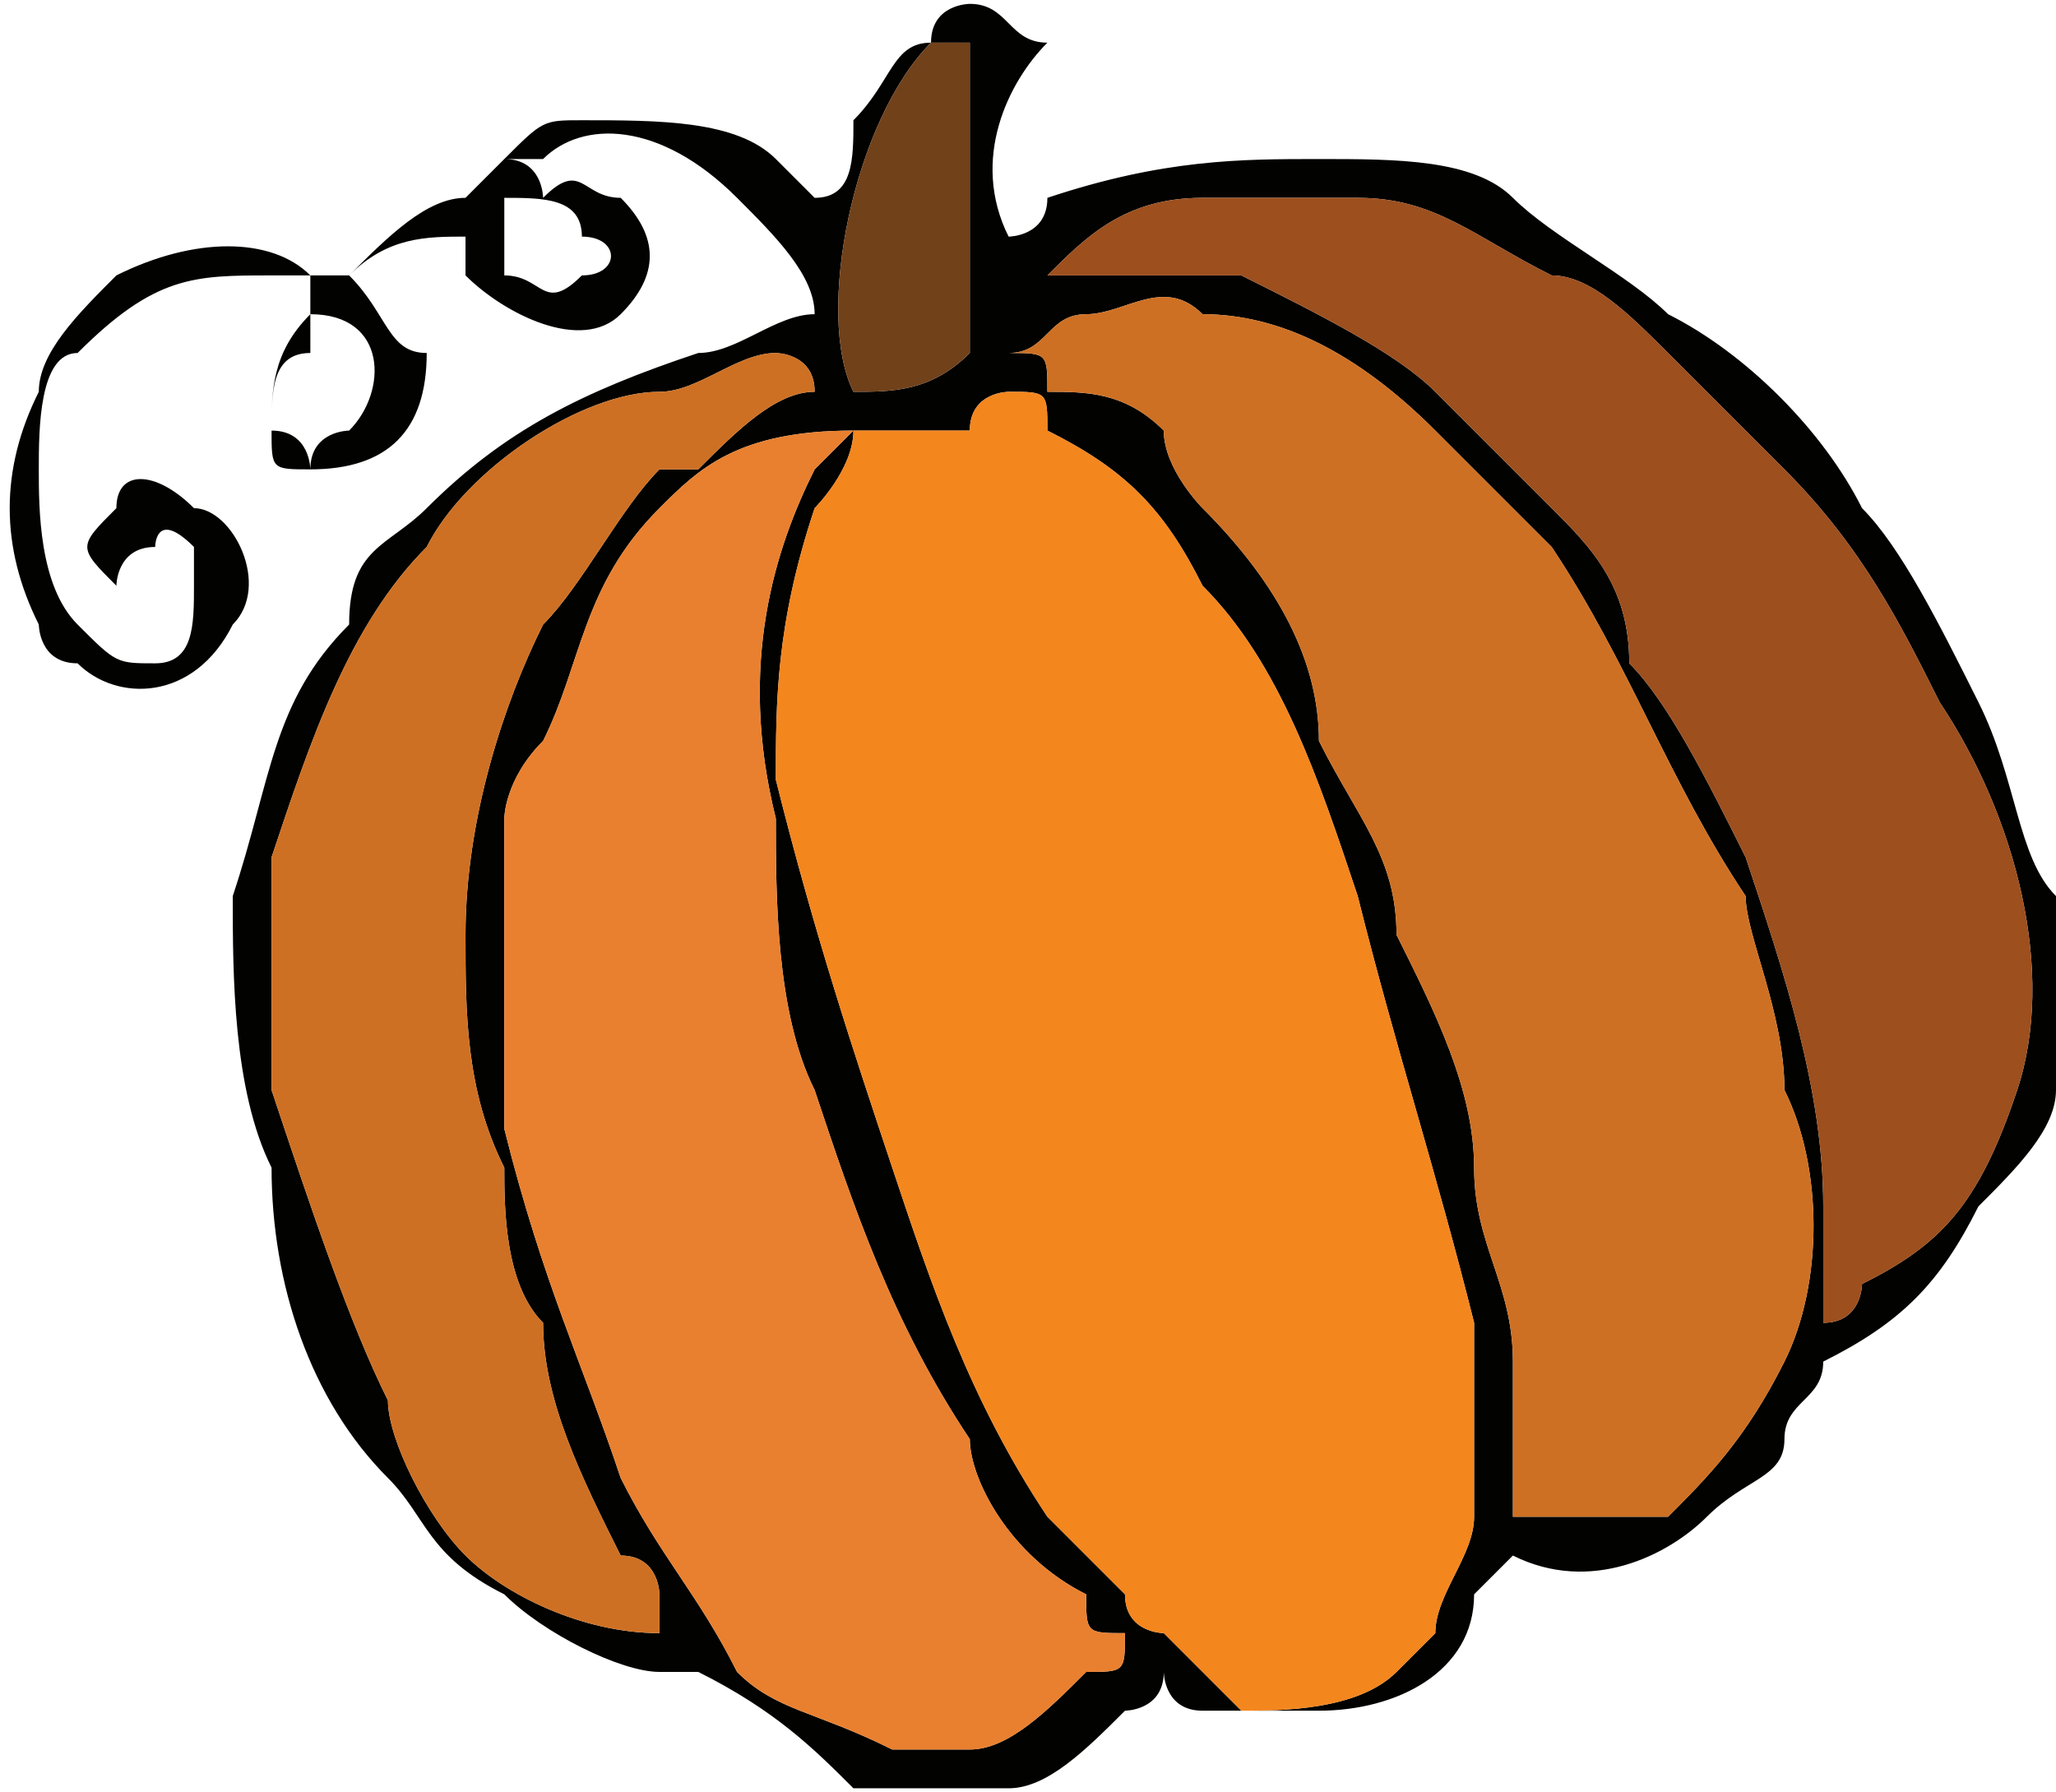 <?xml version="1.0" encoding="UTF-8"?>
<!DOCTYPE svg PUBLIC "-//W3C//DTD SVG 1.1//EN" "http://www.w3.org/Graphics/SVG/1.1/DTD/svg11.dtd">
<!-- Creator: CorelDRAW X7 -->
<svg xmlns="http://www.w3.org/2000/svg" xml:space="preserve" width="0.452in" height="0.394in" version="1.1" style="shape-rendering:geometricPrecision; text-rendering:geometricPrecision; image-rendering:optimizeQuality; fill-rule:evenodd; clip-rule:evenodd"
viewBox="0 0 53 46"
 xmlns:xlink="http://www.w3.org/1999/xlink">
 <defs>
  <style type="text/css">
   <![CDATA[
    .fil0 {fill:#020200;fill-rule:nonzero}
    .fil5 {fill:#71411A;fill-rule:nonzero}
    .fil4 {fill:#9D4F1E;fill-rule:nonzero}
    .fil3 {fill:#CE7023;fill-rule:nonzero}
    .fil2 {fill:#E9802F;fill-rule:nonzero}
    .fil1 {fill:#F4861E;fill-rule:nonzero}
   ]]>
  </style>
 </defs>
 <g id="__x0023_Layer_x0020_1">

  <g id="_145842393488">
   <path class="fil0" d="M21 8c0,-1 -1,-2 -2,-3 -2,-2 -4,-2 -5,-1 0,0 0,0 -1,0 1,0 1,1 1,1 1,-1 1,0 2,0 1,1 1,2 0,3 -1,1 -3,0 -4,-1 0,-1 0,-1 0,-1 -1,0 -2,0 -3,1 0,0 0,0 0,0 1,1 1,2 2,2 0,2 -1,3 -3,3 -1,0 -1,0 -1,-1 0,-1 0,-2 1,-3 0,0 0,0 0,-1 0,0 -1,0 -1,0 -2,0 -3,0 -5,2 -1,0 -1,2 -1,3 0,1 0,3 1,4 1,1 1,1 2,1 1,0 1,-1 1,-2 0,0 0,-1 0,-1 -1,-1 -1,0 -1,0 -1,0 -1,1 -1,1 -1,-1 -1,-1 0,-2 0,-1 1,-1 2,0 1,0 2,2 1,3 -1,2 -3,2 -4,1 -1,0 -1,-1 -1,-1 -1,-2 -1,-4 0,-6 0,-1 1,-2 2,-3 2,-1 4,-1 5,0 0,0 1,0 1,0 1,-1 2,-2 3,-2 1,-1 1,-1 1,-1 1,-1 1,-1 2,-1 2,0 4,0 5,1 1,1 1,1 1,1 1,0 1,-1 1,-2 1,-1 1,-2 2,-2 0,-1 1,-1 1,-1 1,0 1,1 2,1 -1,1 -2,3 -1,5 0,0 1,0 1,-1 3,-1 5,-1 7,-1 2,0 4,0 5,1 1,1 3,2 4,3 2,1 4,3 5,5 1,1 2,3 3,5 1,2 1,4 2,5 0,0 0,1 0,1 0,1 0,3 0,4 0,1 -1,2 -2,3 -1,2 -2,3 -4,4 0,1 -1,1 -1,2 0,1 -1,1 -2,2 -1,1 -3,2 -5,1 0,0 0,0 0,0 0,0 0,0 -1,1 0,2 -2,3 -4,3 -1,0 -2,0 -3,0 -1,0 -1,-1 -1,-1 0,1 -1,1 -1,1 -1,1 -2,2 -3,2 -1,0 -3,0 -4,0 -1,-1 -2,-2 -4,-3 0,0 0,0 0,0 0,0 0,0 -1,0 -1,0 -3,-1 -4,-2 -2,-1 -2,-2 -3,-3 -2,-2 -3,-5 -3,-8 -1,-2 -1,-5 -1,-7 1,-3 1,-5 3,-7 0,-2 1,-2 2,-3 2,-2 4,-3 7,-4 1,0 2,-1 3,-1zm15 35l0 0c0,0 0,0 1,-1 0,-1 1,-2 1,-3 0,-2 0,-4 0,-5 -1,-4 -2,-7 -3,-11 -1,-3 -2,-6 -4,-8 -1,-2 -2,-3 -4,-4 0,-1 0,-1 -1,-1 0,0 -1,0 -1,1 -1,0 -1,0 -2,0 0,0 0,0 -1,0 0,1 -1,2 -1,2 -1,3 -1,5 -1,7 1,4 2,7 3,10 1,3 2,6 4,9 1,1 1,1 2,2 0,1 1,1 1,1 1,1 1,1 2,2 1,0 3,0 4,-1zm-14 -32l0 0c-3,0 -4,1 -5,2 -2,2 -2,4 -3,6 -1,1 -1,2 -1,2 0,3 0,6 0,8 1,4 2,6 3,9 1,2 2,3 3,5 1,1 2,1 4,2 0,0 1,0 2,0 1,0 2,-1 3,-2 1,0 1,0 1,-1 -1,0 -1,0 -1,-1 -2,-1 -3,-3 -3,-4 -2,-3 -3,-6 -4,-9 -1,-2 -1,-5 -1,-7 -1,-4 0,-7 1,-9 0,0 1,-1 1,-1zm4 -2l0 0c1,0 1,0 1,1 1,0 2,0 3,1 0,1 1,2 1,2 2,2 3,4 3,6 1,2 2,3 2,5 1,2 2,4 2,6 0,2 1,3 1,5 0,1 0,2 0,4 0,0 0,0 0,0 1,0 3,0 4,0 1,-1 2,-2 3,-4 1,-2 1,-5 0,-7 0,-2 -1,-4 -1,-5 -2,-3 -3,-6 -5,-9 -1,-1 -2,-2 -3,-3 -2,-2 -4,-3 -6,-3 -1,-1 -2,0 -3,0 -1,0 -1,1 -2,1zm21 25l0 0c1,0 1,-1 1,-1 2,-1 3,-2 4,-5 1,-3 0,-7 -2,-10 -1,-2 -2,-4 -4,-6 -1,-1 -2,-2 -3,-3 -1,-1 -2,-2 -3,-2 -2,-1 -3,-2 -5,-2 -1,0 -3,0 -4,0 -2,0 -3,1 -4,2 0,0 0,0 0,0 0,0 0,0 0,0 0,0 0,0 0,0 2,0 3,0 5,0 2,1 4,2 5,3 1,1 1,1 2,2 0,0 1,1 1,1 1,1 2,2 2,4 1,1 2,3 3,5 1,3 2,6 2,9 0,1 0,2 0,3zm-26 -24l0 0c0,-1 -1,-1 -1,-1 -1,0 -2,1 -3,1 -2,0 -5,2 -6,4 -2,2 -3,5 -4,8 0,2 0,4 0,6 1,3 2,6 3,8 0,1 1,3 2,4 1,1 3,2 5,2 0,0 0,0 0,0 0,-1 0,-1 0,-1 0,0 0,-1 -1,-1 -1,-2 -2,-4 -2,-6 -1,-1 -1,-3 -1,-4 -1,-2 -1,-4 -1,-6 0,-3 1,-6 2,-8 1,-1 2,-3 3,-4 0,0 0,0 1,0 1,-1 2,-2 3,-2zm4 -1l0 0c0,-1 0,-3 0,-4 0,-1 0,-2 0,-4 0,0 0,0 -1,0 -2,2 -3,7 -2,9 1,0 2,0 3,-1zm-16 2l0 0c1,-1 1,-3 -1,-3 0,0 0,0 0,1 -1,0 -1,1 -1,2 1,0 1,1 1,1 0,-1 1,-1 1,-1zm4 -6l0 0c0,1 0,1 0,2 1,0 1,1 2,0 1,0 1,-1 0,-1 0,-1 -1,-1 -2,-1z"/>
   <path class="fil1" d="M36 43c-1,1 -3,1 -4,1 -1,-1 -1,-1 -2,-2 0,0 -1,0 -1,-1 -1,-1 -1,-1 -2,-2 -2,-3 -3,-6 -4,-9 -1,-3 -2,-6 -3,-10 0,-2 0,-4 1,-7 0,0 1,-1 1,-2 1,0 1,0 1,0 1,0 1,0 2,0 0,-1 1,-1 1,-1 1,0 1,0 1,1 2,1 3,2 4,4 2,2 3,5 4,8 1,4 2,7 3,11 0,1 0,3 0,5 0,1 -1,2 -1,3 -1,1 -1,1 -1,1z"/>
   <path class="fil2" d="M22 11c0,0 -1,1 -1,1 -1,2 -2,5 -1,9 0,2 0,5 1,7 1,3 2,6 4,9 0,1 1,3 3,4 0,1 0,1 1,1 0,1 0,1 -1,1 -1,1 -2,2 -3,2 -1,0 -2,0 -2,0 -2,-1 -3,-1 -4,-2 -1,-2 -2,-3 -3,-5 -1,-3 -2,-5 -3,-9 0,-2 0,-5 0,-8 0,0 0,-1 1,-2 1,-2 1,-4 3,-6 1,-1 2,-2 5,-2z"/>
   <path class="fil3" d="M26 9c1,0 1,-1 2,-1 1,0 2,-1 3,0 2,0 4,1 6,3 1,1 2,2 3,3 2,3 3,6 5,9 0,1 1,3 1,5 1,2 1,5 0,7 -1,2 -2,3 -3,4 -1,0 -3,0 -4,0 0,0 0,0 0,0 0,-2 0,-3 0,-4 0,-2 -1,-3 -1,-5 0,-2 -1,-4 -2,-6 0,-2 -1,-3 -2,-5 0,-2 -1,-4 -3,-6 0,0 -1,-1 -1,-2 -1,-1 -2,-1 -3,-1 0,-1 0,-1 -1,-1z"/>
   <path class="fil4" d="M47 34c0,-1 0,-2 0,-3 0,-3 -1,-6 -2,-9 -1,-2 -2,-4 -3,-5 0,-2 -1,-3 -2,-4 0,0 -1,-1 -1,-1 -1,-1 -1,-1 -2,-2 -1,-1 -3,-2 -5,-3 -2,0 -3,0 -5,0 0,0 0,0 0,0 0,0 0,0 0,0 0,0 0,0 0,0 1,-1 2,-2 4,-2 1,0 3,0 4,0 2,0 3,1 5,2 1,0 2,1 3,2 1,1 2,2 3,3 2,2 3,4 4,6 2,3 3,7 2,10 -1,3 -2,4 -4,5 0,0 0,1 -1,1z"/>
   <path class="fil3" d="M21 10c-1,0 -2,1 -3,2 -1,0 -1,0 -1,0 -1,1 -2,3 -3,4 -1,2 -2,5 -2,8 0,2 0,4 1,6 0,1 0,3 1,4 0,2 1,4 2,6 1,0 1,1 1,1 0,0 0,0 0,1 0,0 0,0 0,0 -2,0 -4,-1 -5,-2 -1,-1 -2,-3 -2,-4 -1,-2 -2,-5 -3,-8 0,-2 0,-4 0,-6 1,-3 2,-6 4,-8 1,-2 4,-4 6,-4 1,0 2,-1 3,-1 0,0 1,0 1,1z"/>
   <path class="fil5" d="M25 9c-1,1 -2,1 -3,1 -1,-2 0,-7 2,-9 1,0 1,0 1,0 0,2 0,3 0,4 0,1 0,3 0,4z"/>
  </g>
 </g>
</svg>
